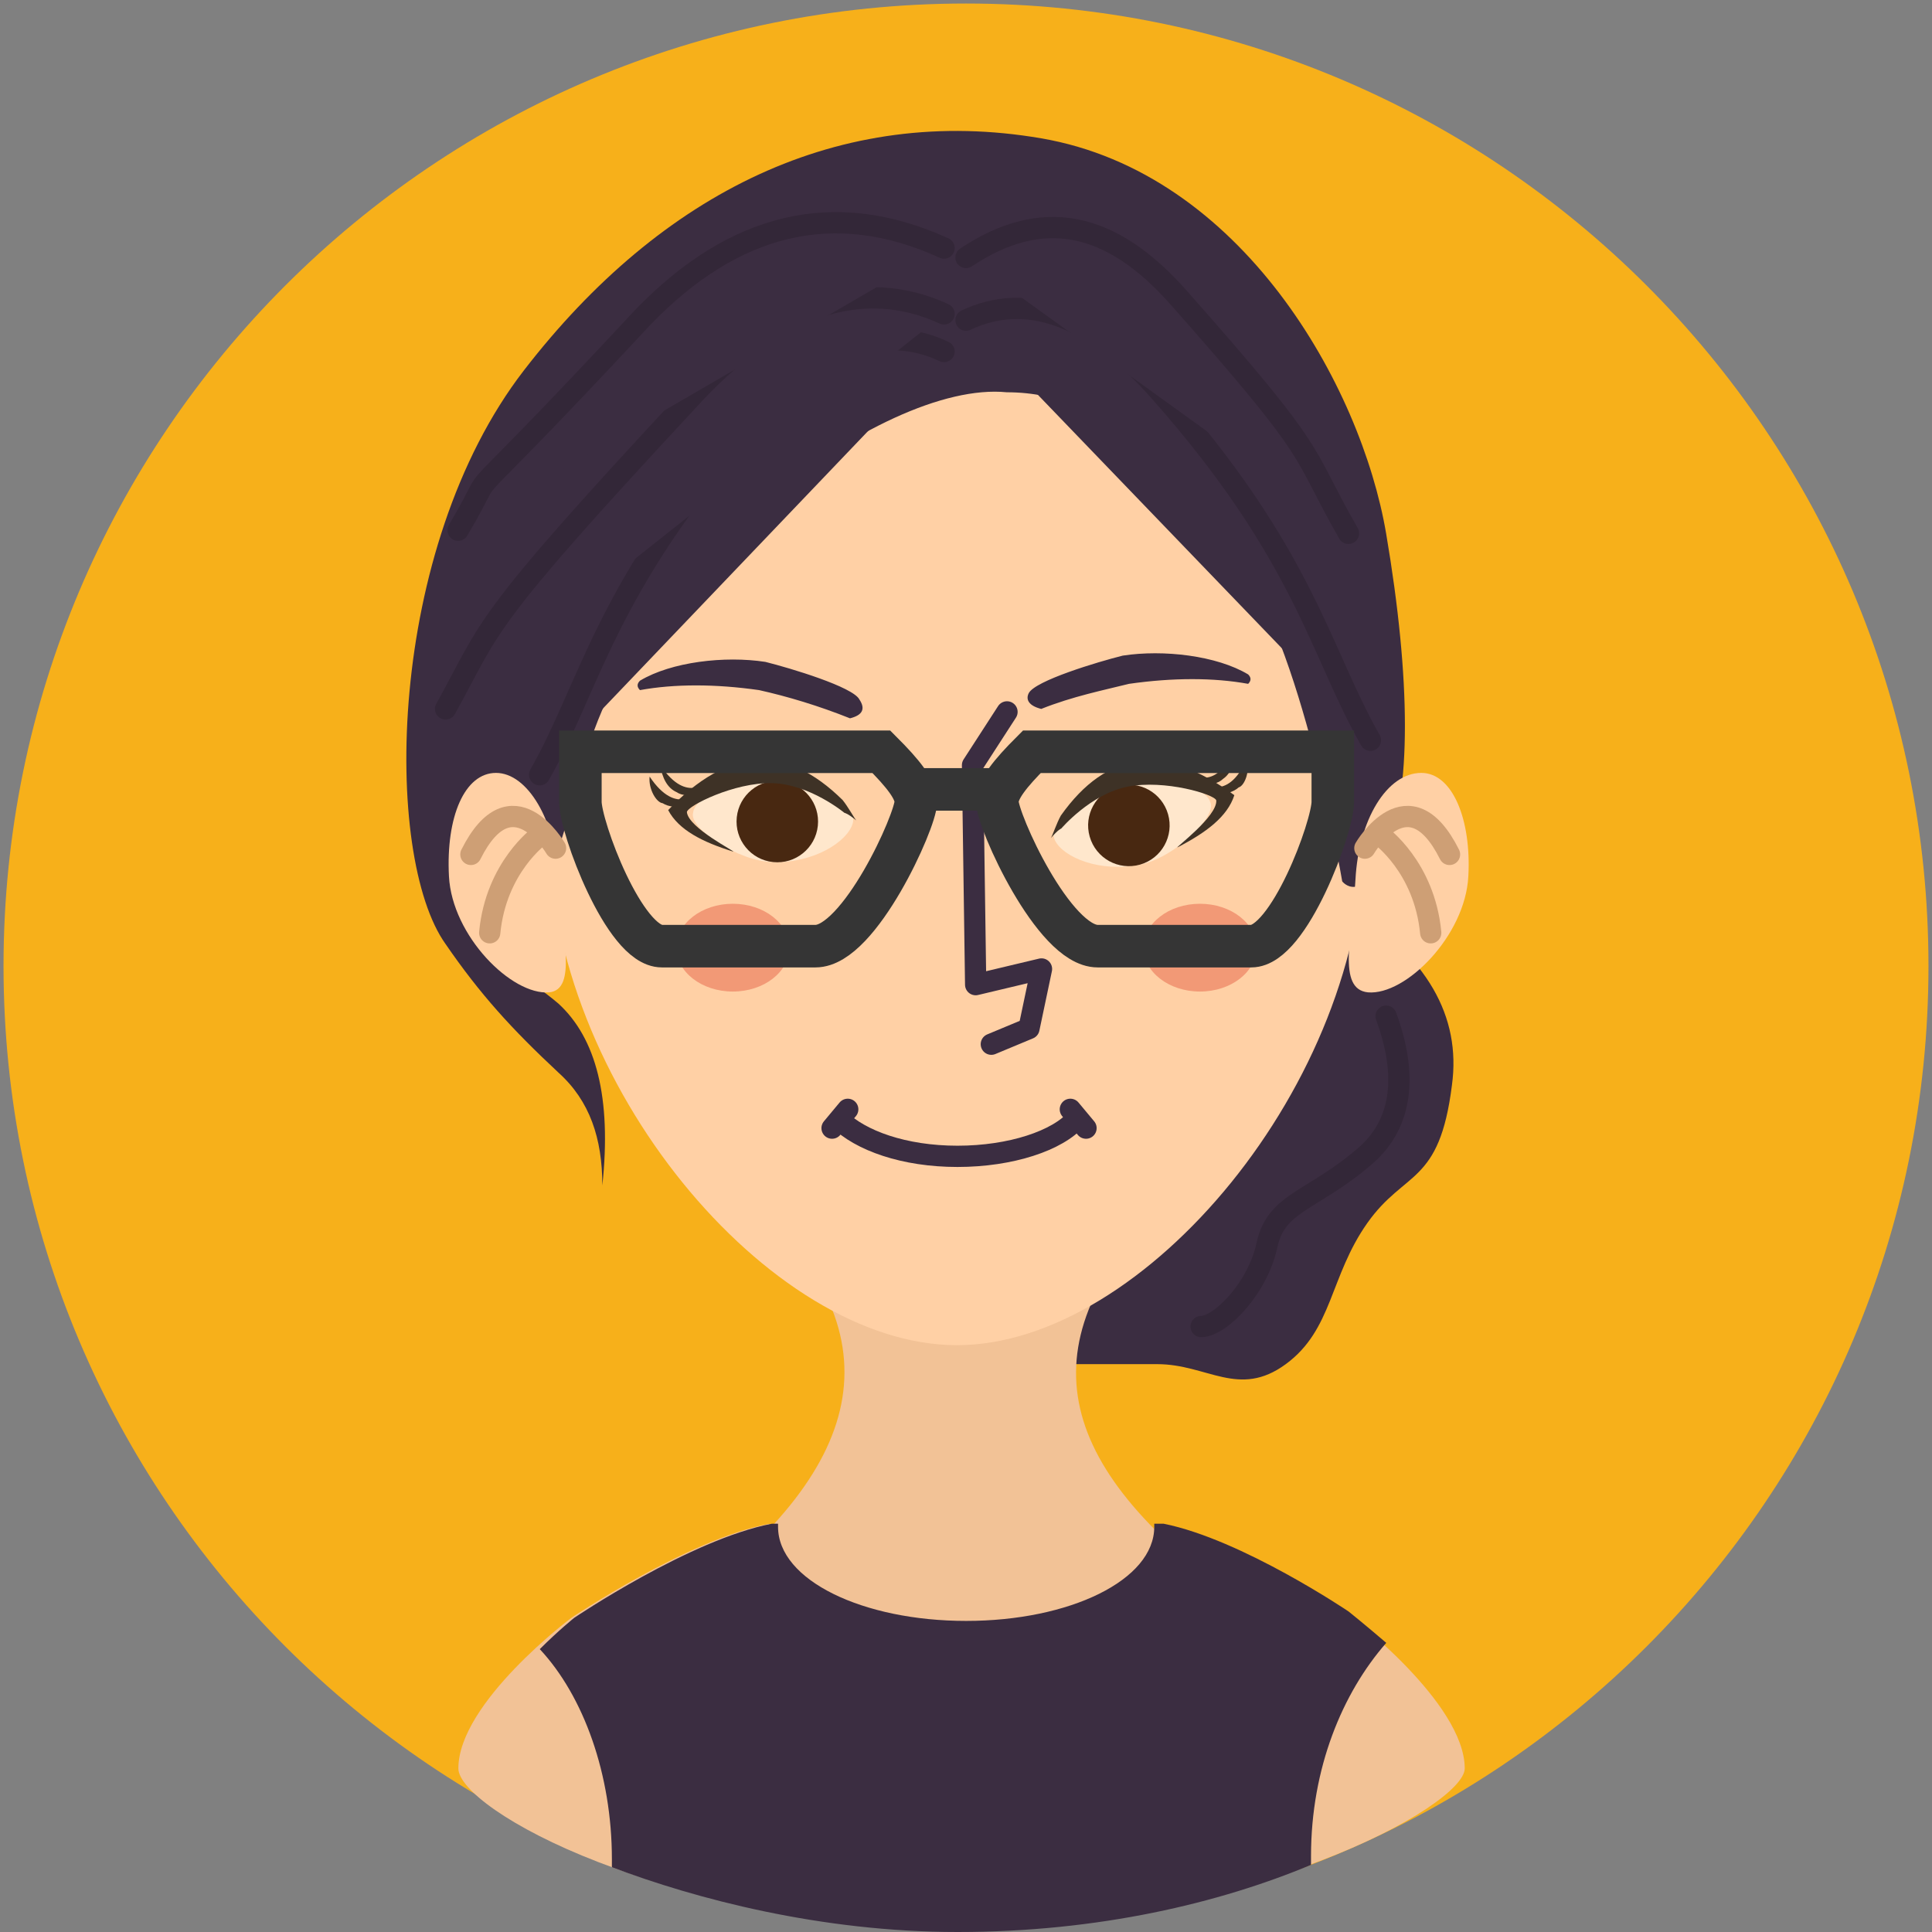<svg width="171" height="171" viewBox="0 0 171 171" fill="none" xmlns="http://www.w3.org/2000/svg"><rect x="0" y="0" width="171" height="171" fill="#808080" stroke="none"/>	<g clip-path="url(#clip0_998_55)">		<path d="M85.5 170.688C132.548 170.688 170.688 132.548 170.688 85.5C170.688 38.452 132.548 0.312 85.5 0.312C38.452 0.312 0.312 38.452 0.312 85.5C0.312 132.548 38.452 170.688 85.5 170.688Z" fill="#F7B01A"/>		<path fill-rule="evenodd" clip-rule="evenodd" d="M119.353 80.228C126.29 84.667 129.343 89.939 128.51 96.044C127.4 104.924 124.348 103.536 121.018 108.253C117.688 112.971 117.966 117.688 113.803 120.74C109.641 123.793 106.866 120.74 102.427 120.74C99.374 120.74 96.599 120.74 93.825 120.74L97.432 104.646L113.803 96.322L119.353 80.228Z" fill="#3B2D41"/>		<path fill-rule="evenodd" clip-rule="evenodd" d="M115.213 145.422C101.339 145.977 91.072 170.673 84.69 169.563C69.706 166.788 67.763 137.93 54.166 146.255C73.59 134.045 79.972 122.391 70.26 110.182C79.972 122.391 90.517 113.789 99.674 110.182C90.239 122.668 96.067 133.213 115.213 145.422Z" fill="#F2C296"/>		<path fill-rule="evenodd" clip-rule="evenodd" d="M120.763 73.831C120.763 95.752 101.339 119.061 84.69 119.061C68.041 119.061 48.617 95.752 48.617 73.831V51.633C48.617 29.711 64.988 11.675 84.69 11.675C104.391 11.675 120.763 29.711 120.763 51.633V73.831Z" fill="#FFD0A5"/>		<path fill-rule="evenodd" clip-rule="evenodd" d="M75.233 63.578C76.343 63.301 76.621 62.746 76.066 61.913C75.511 60.803 69.961 59.138 67.741 58.583C64.134 58.028 59.416 58.583 56.642 60.248C56.364 60.526 56.364 60.803 56.642 61.081C59.694 60.526 63.301 60.526 67.186 61.081C69.683 61.636 72.458 62.468 75.233 63.578ZM92.16 62.746C91.05 62.468 90.772 61.913 91.05 61.358C91.605 60.248 97.154 58.583 99.374 58.028C102.982 57.474 107.699 58.028 110.474 59.693C110.751 59.971 110.751 60.248 110.474 60.526C107.421 59.971 103.814 59.971 99.929 60.526C97.709 61.081 94.934 61.636 92.16 62.746Z" fill="#3B2D41"/>		<path fill-rule="evenodd" clip-rule="evenodd" d="M89.107 34.72C78.008 33.61 55.809 50.536 51.647 67.74C46.375 86.332 48.039 75.232 48.039 82.725C48.039 90.217 44.155 84.389 49.427 88.829C52.757 91.882 54.144 97.154 53.312 104.923C53.312 100.761 52.202 97.431 49.427 94.934C45.265 91.049 42.49 87.997 39.438 83.557C33.888 75.787 34.165 48.594 46.375 32.777C58.584 16.961 74.401 9.191 92.16 12.243C109.919 15.296 120.463 34.165 122.683 47.206C124.903 60.248 124.903 70.238 122.683 75.232C120.463 80.227 118.798 78.007 118.798 78.007C118.798 78.007 115.191 56.641 109.364 49.426C103.536 42.212 98.542 34.72 89.107 34.72Z" fill="#3B2D41"/>		<path d="M83.558 31.112C78.285 28.615 72.458 30.557 66.353 37.494C53.589 51.924 52.202 60.803 47.762 68.573M85.5 28.337C90.772 25.84 96.599 27.782 102.704 34.72C115.468 49.149 116.856 57.751 121.295 65.52" fill="#3B2D41"/>		<path d="M83.558 31.112C78.285 28.615 72.458 30.557 66.353 37.494C53.589 51.924 52.202 60.803 47.762 68.573M85.5 28.337C90.772 25.84 96.599 27.782 102.704 34.72C115.468 49.149 116.856 57.751 121.295 65.52" stroke="#1C151F" stroke-opacity="0.25" stroke-width="1.882" stroke-linecap="round" stroke-linejoin="round"/>		<path d="M85.5 22.788C92.16 18.348 98.264 19.458 104.369 26.395C117.133 40.824 114.913 39.437 119.353 47.207M83.558 27.783C76.343 24.453 68.573 26.95 60.804 35.552C42.212 55.531 43.6 55.254 39.438 62.746" fill="#3B2D41"/>		<path d="M85.5 22.788C92.16 18.348 98.264 19.458 104.369 26.395C117.133 40.824 114.913 39.437 119.353 47.207M83.558 27.783C76.343 24.453 68.573 26.95 60.804 35.552C42.212 55.531 43.6 55.254 39.438 62.746" stroke="#1C151F" stroke-opacity="0.25" stroke-width="1.882" stroke-linecap="round" stroke-linejoin="round"/>		<path d="M83.558 21.956C73.846 17.516 64.966 19.736 56.919 28.06C38.328 48.039 44.987 39.437 40.547 46.929M122.683 89.939C124.625 95.212 124.07 99.374 121.018 102.149C116.301 106.311 112.971 106.311 112.139 110.196C111.306 114.08 107.976 117.41 106.311 117.41" fill="#3B2D41"/>		<path d="M83.558 21.956C73.846 17.516 64.966 19.736 56.919 28.06C38.328 48.039 44.987 39.437 40.547 46.929M122.683 89.939C124.625 95.212 124.07 99.374 121.018 102.149C116.301 106.311 112.971 106.311 112.139 110.196C111.306 114.08 107.976 117.41 106.311 117.41" stroke="#1C151F" stroke-opacity="0.25" stroke-width="1.882" stroke-linecap="round" stroke-linejoin="round"/>		<path d="M64.861 87.761C67.619 87.761 69.855 86.022 69.855 83.876C69.855 81.731 67.619 79.991 64.861 79.991C62.102 79.991 59.866 81.731 59.866 83.876C59.866 86.022 62.102 87.761 64.861 87.761Z" fill="#F29976"/>		<path d="M106.206 87.761C108.964 87.761 111.201 86.022 111.201 83.876C111.201 81.731 108.964 79.991 106.206 79.991C103.447 79.991 101.211 81.731 101.211 83.876C101.211 86.022 103.447 87.761 106.206 87.761Z" fill="#F29976"/>		<path fill-rule="evenodd" clip-rule="evenodd" d="M75.48 72.859C75.03 74.486 72.038 76.404 68.422 76.303C65.357 76.26 60.926 73.283 61.347 71.932C61.521 70.276 65.835 69.055 68.9 69.098C71.717 68.836 75.93 71.232 75.48 72.859Z" fill="#FFE7CC"/>		<path d="M68.422 76.302C70.403 76.51 72.178 75.073 72.386 73.091C72.595 71.11 71.157 69.335 69.175 69.127C67.194 68.919 65.419 70.356 65.211 72.338C65.003 74.319 66.44 76.094 68.422 76.302Z" fill="#482811"/>		<path fill-rule="evenodd" clip-rule="evenodd" d="M59.14 71.701C64.469 66.122 69.523 65.816 74.579 70.811C75.073 71.421 75.538 72.307 75.785 72.612C75.015 71.973 74.739 71.944 74.739 71.944C74.739 71.944 71.659 69.388 68.319 69.316C64.978 69.245 60.853 71.323 60.795 71.875C60.926 73.284 65.168 75.403 64.892 75.374C62.191 74.532 60.07 73.472 59.14 71.701Z" fill="#3E3226"/>		<path fill-rule="evenodd" clip-rule="evenodd" d="M60.854 71.322C59.997 71.511 59.169 71.424 58.646 71.09C58.094 71.032 57.382 69.841 57.498 68.737C59.91 72.339 61.827 70.029 61.827 70.029C61.827 70.029 61.522 70.276 60.854 71.322Z" fill="#3E3226"/>		<path fill-rule="evenodd" clip-rule="evenodd" d="M62.103 70.058C60.941 70.495 60.389 70.436 59.866 70.103C59.067 69.74 58.602 68.854 58.442 67.721C60.854 71.323 62.77 69.013 62.77 69.013C62.77 69.013 62.742 69.288 62.103 70.058Z" fill="#3E3226"/>		<path fill-rule="evenodd" clip-rule="evenodd" d="M93.362 74.361C94.088 75.884 97.367 77.252 100.911 76.524C103.921 75.949 107.766 72.249 107.117 70.992C106.658 69.392 102.198 68.939 99.188 69.514C96.368 69.746 92.636 72.837 93.362 74.361Z" fill="#FFE7CC"/>		<path d="M100.911 76.525C98.996 77.074 96.998 75.967 96.449 74.052C95.899 72.138 97.006 70.14 98.921 69.591C100.836 69.041 102.833 70.148 103.383 72.063C103.932 73.978 102.826 75.975 100.911 76.525Z" fill="#482811"/>		<path fill-rule="evenodd" clip-rule="evenodd" d="M109.251 70.38C103.033 65.814 98.003 66.391 93.893 72.188C93.513 72.875 93.209 73.828 93.019 74.171C93.666 73.408 93.933 73.332 93.933 73.332C93.933 73.332 96.521 70.28 99.798 69.628C103.075 68.977 107.498 70.306 107.651 70.839C107.767 72.249 103.959 75.073 104.225 74.997C106.739 73.698 108.643 72.286 109.251 70.38Z" fill="#3E3226"/>		<path fill-rule="evenodd" clip-rule="evenodd" d="M107.499 70.306C108.375 70.343 109.175 70.114 109.632 69.694C110.166 69.541 110.66 68.245 110.354 67.178C108.605 71.143 106.316 69.202 106.316 69.202C106.316 69.202 106.659 69.392 107.499 70.306Z" fill="#3E3226"/>		<path fill-rule="evenodd" clip-rule="evenodd" d="M106.049 69.279C107.269 69.506 107.802 69.353 108.259 68.933C108.983 68.437 109.287 67.484 109.247 66.341C107.499 70.306 105.21 68.365 105.21 68.365C105.21 68.365 105.286 68.632 106.049 69.279Z" fill="#3E3226"/>		<path fill-rule="evenodd" clip-rule="evenodd" d="M49.449 77.844C49.727 82.838 51.114 87.556 48.617 87.833C45.287 88.111 40.015 82.838 39.737 77.566C39.46 72.294 41.125 68.409 43.9 68.409C46.674 68.409 49.172 72.571 49.449 77.844Z" fill="#FFD0A5"/>		<path d="M49.172 75.069C49.172 75.069 45.287 68.409 41.68 75.624M47.784 73.959C47.784 73.959 43.899 76.734 43.344 82.561" stroke="#CE9F75" stroke-width="1.882" stroke-linecap="round" stroke-linejoin="round"/>		<path fill-rule="evenodd" clip-rule="evenodd" d="M119.972 77.844C119.694 82.838 118.307 87.556 121.082 87.833C124.412 88.111 129.684 82.838 129.961 77.566C130.239 72.571 128.574 68.409 125.799 68.409C122.747 68.409 120.249 72.571 119.972 77.844Z" fill="#FFD0A5"/>		<path d="M120.804 75.069C120.804 75.069 124.689 68.409 128.296 75.624M122.192 73.959C122.192 73.959 126.077 76.734 126.632 82.561" stroke="#CE9F75" stroke-width="1.882" stroke-linecap="round" stroke-linejoin="round"/>		<path fill-rule="evenodd" clip-rule="evenodd" d="M68.873 135.155V135.433C68.873 140.15 76.365 143.757 85.522 143.757C94.679 143.757 102.171 140.15 102.171 135.433C102.171 135.433 102.171 135.433 102.171 135.155C102.449 135.155 102.726 135.155 103.004 135.155C109.941 136.543 119.375 142.925 119.375 142.925C119.375 142.925 129.642 150.695 129.642 156.522C129.642 159.852 110.496 170.396 84.69 170.396C58.884 170.396 40.57 160.129 40.57 156.522C40.57 150.695 50.559 143.202 50.559 143.202C50.559 143.202 60.826 136.265 68.041 134.878C68.318 135.155 68.596 135.155 68.873 135.155Z" fill="#F2C296"/>		<path fill-rule="evenodd" clip-rule="evenodd" d="M116.037 165.057C107.981 168.42 97.293 171 84.763 171C72.601 171 61.545 168.052 54.158 165.265C54.158 164.987 54.158 164.833 54.158 164.555C54.158 157.063 51.661 150.126 47.776 145.964C49.441 144.299 50.828 143.189 50.828 143.189C50.828 143.189 61.095 136.252 68.31 134.864C68.587 134.864 68.865 134.864 68.865 134.864V135.142C68.865 139.859 76.357 143.466 85.514 143.466C94.671 143.466 102.163 139.859 102.163 135.142C102.163 135.142 102.163 135.142 102.163 134.864C102.44 134.864 102.718 134.864 102.995 134.864C109.933 136.252 119.367 142.634 119.367 142.634C119.367 142.634 120.754 143.744 122.697 145.409C118.812 149.848 116.037 156.508 116.037 164.278C116.037 164.833 116.037 165.057 116.037 165.057Z" fill="#3B2D41"/>		<path d="M89.129 63.009L86.077 67.726L86.355 87.15L92.182 85.763L91.072 91.035L87.742 92.422" stroke="#3B2D41" stroke-width="1.882" stroke-linecap="round" stroke-linejoin="round"/>		<path d="M75.033 98.186L73.646 99.85M94.735 98.186L96.122 99.85" stroke="#3B2D41" stroke-width="1.882" stroke-linecap="round"/>		<path d="M95.29 99.018C93.625 100.96 89.463 102.347 84.745 102.347C80.028 102.347 76.143 100.96 74.201 99.018" stroke="#3B2D41" stroke-width="1.882"/>		<path d="M80.783 69.869H88.275M51.369 66.539H78.008C79.95 68.481 81.06 69.869 81.06 70.979C81.06 72.644 76.066 83.743 72.181 83.743C68.296 83.743 61.914 83.743 58.584 83.743C55.254 83.743 51.369 73.199 51.369 70.979C51.369 69.591 51.369 68.204 51.369 66.539ZM117.966 66.539H91.327C89.385 68.481 88.275 69.869 88.275 70.979C88.275 72.644 93.27 83.743 97.154 83.743C101.039 83.743 107.421 83.743 110.751 83.743C114.081 83.743 117.966 73.199 117.966 70.979C117.966 69.591 117.966 68.204 117.966 66.539Z" stroke="#353535" stroke-width="3.765"/>	</g></svg>